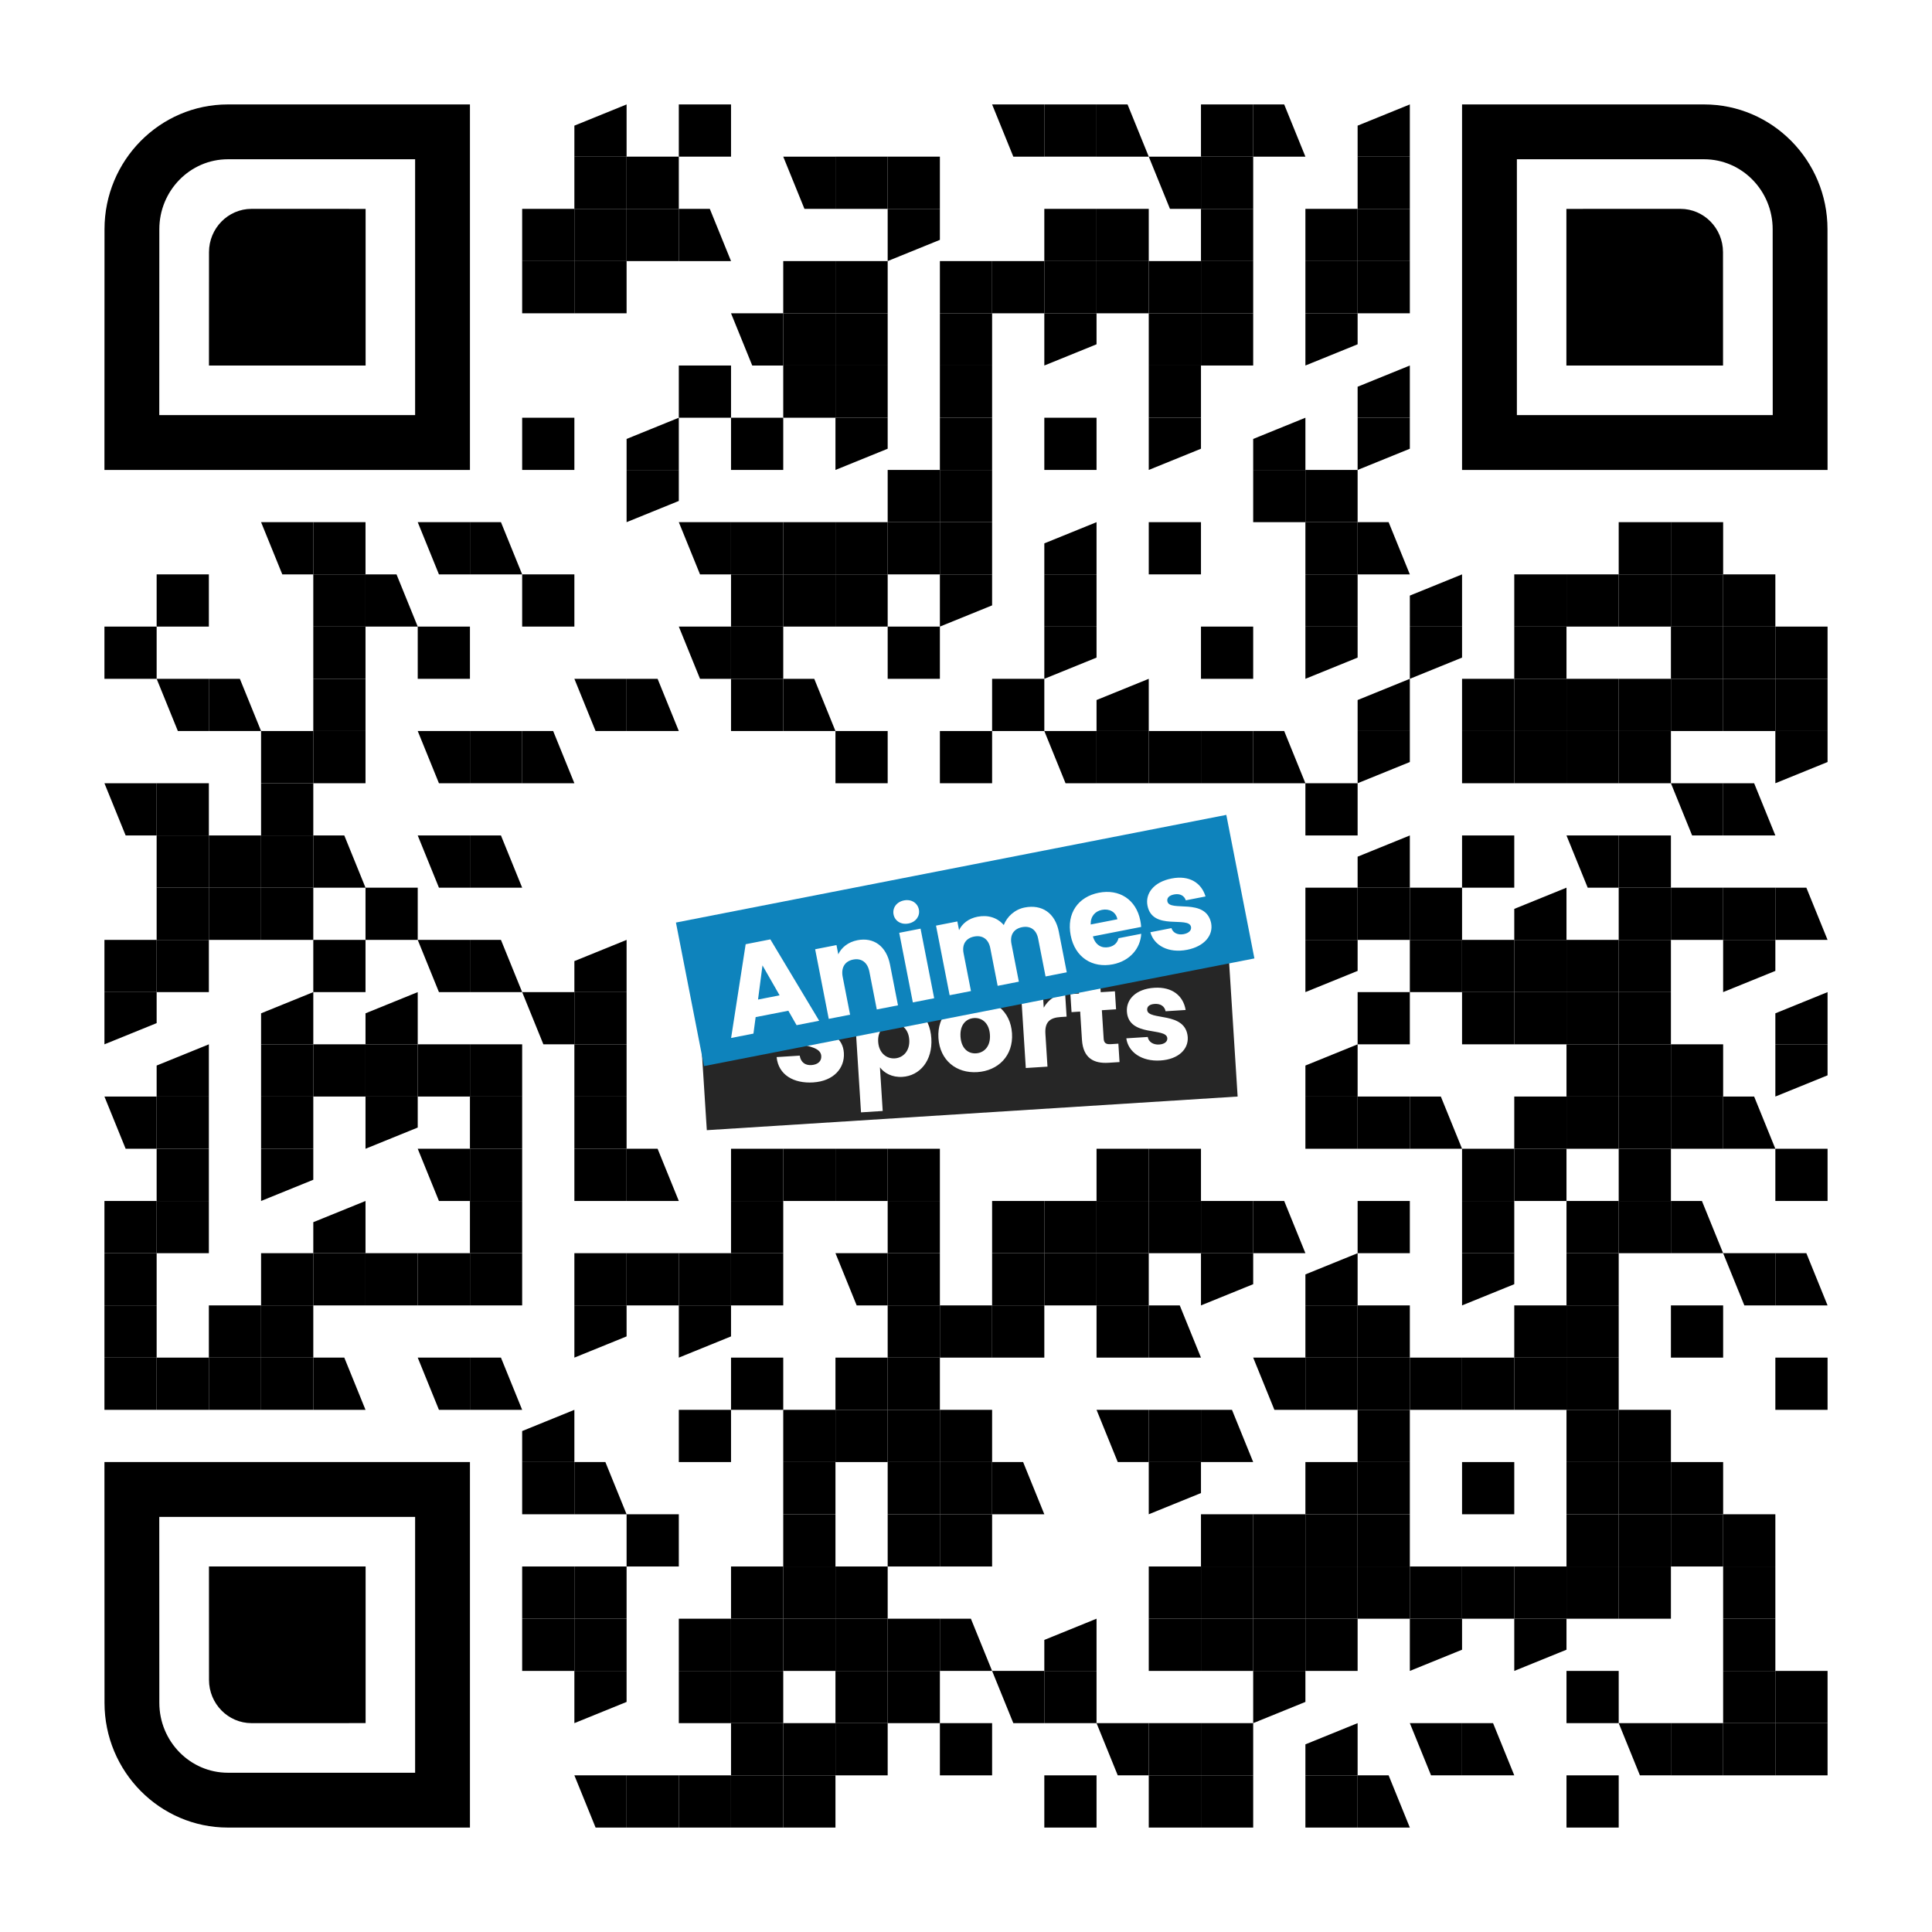<?xml version="1.0" encoding="utf-8"?>
<!DOCTYPE svg PUBLIC "-//W3C//DTD SVG 1.1//EN" "http://www.w3.org/Graphics/SVG/1.1/DTD/svg11.dtd">
<svg version="1.1" id="Layer_1" xmlns="http://www.w3.org/2000/svg" xmlns:xlink="http://www.w3.org/1999/xlink" x="0px" y="0px"
width="814px" height="814px" viewBox="0 0 814 814" enable-background="new 0 0 814 814" xml:space="preserve">
<rect x="0" y="0" width="814" height="814" fill="rgb(255,255,255)" /><g transform="translate(44,44)"><g transform="translate(198,0) scale(0.22,0.22)"><g transform="" style="fill: rgb(0, 0, 0);">
<g>
	<path d="M100,0v100H0V40.625L100,0z"/>
</g>
</g></g><g transform="translate(242,0) scale(0.22,0.22)"><g transform="" style="fill: rgb(0, 0, 0);">
<rect width="100" height="100"/>
</g></g><g transform="translate(374,0) scale(0.22,0.22)"><g transform="" style="fill: rgb(0, 0, 0);">
<g>
	<path d="M0,0h100v100H40.625L0,0z"/>
</g>
</g></g><g transform="translate(396,0) scale(0.22,0.22)"><g transform="" style="fill: rgb(0, 0, 0);">
<rect width="100" height="100"/>
</g></g><g transform="translate(418,0) scale(0.22,0.22)"><g transform="" style="fill: rgb(0, 0, 0);">
<g>
	<path d="M100,100H0V0h59.375L100,100z"/>
</g>
</g></g><g transform="translate(462,0) scale(0.22,0.22)"><g transform="" style="fill: rgb(0, 0, 0);">
<rect width="100" height="100"/>
</g></g><g transform="translate(484,0) scale(0.22,0.22)"><g transform="" style="fill: rgb(0, 0, 0);">
<g>
	<path d="M100,100H0V0h59.375L100,100z"/>
</g>
</g></g><g transform="translate(528,0) scale(0.22,0.22)"><g transform="" style="fill: rgb(0, 0, 0);">
<g>
	<path d="M100,0v100H0V40.625L100,0z"/>
</g>
</g></g><g transform="translate(198,22) scale(0.22,0.22)"><g transform="" style="fill: rgb(0, 0, 0);">
<rect width="100" height="100"/>
</g></g><g transform="translate(220,22) scale(0.22,0.22)"><g transform="" style="fill: rgb(0, 0, 0);">
<rect width="100" height="100"/>
</g></g><g transform="translate(286,22) scale(0.22,0.22)"><g transform="" style="fill: rgb(0, 0, 0);">
<g>
	<path d="M0,0h100v100H40.625L0,0z"/>
</g>
</g></g><g transform="translate(308,22) scale(0.22,0.22)"><g transform="" style="fill: rgb(0, 0, 0);">
<rect width="100" height="100"/>
</g></g><g transform="translate(330,22) scale(0.22,0.22)"><g transform="" style="fill: rgb(0, 0, 0);">
<rect width="100" height="100"/>
</g></g><g transform="translate(440,22) scale(0.22,0.22)"><g transform="" style="fill: rgb(0, 0, 0);">
<g>
	<path d="M0,0h100v100H40.625L0,0z"/>
</g>
</g></g><g transform="translate(462,22) scale(0.22,0.22)"><g transform="" style="fill: rgb(0, 0, 0);">
<rect width="100" height="100"/>
</g></g><g transform="translate(528,22) scale(0.22,0.22)"><g transform="" style="fill: rgb(0, 0, 0);">
<rect width="100" height="100"/>
</g></g><g transform="translate(176,44) scale(0.22,0.22)"><g transform="" style="fill: rgb(0, 0, 0);">
<rect width="100" height="100"/>
</g></g><g transform="translate(198,44) scale(0.22,0.22)"><g transform="" style="fill: rgb(0, 0, 0);">
<rect width="100" height="100"/>
</g></g><g transform="translate(220,44) scale(0.22,0.22)"><g transform="" style="fill: rgb(0, 0, 0);">
<rect width="100" height="100"/>
</g></g><g transform="translate(242,44) scale(0.22,0.22)"><g transform="" style="fill: rgb(0, 0, 0);">
<g>
	<path d="M100,100H0V0h59.375L100,100z"/>
</g>
</g></g><g transform="translate(330,44) scale(0.22,0.22)"><g transform="" style="fill: rgb(0, 0, 0);">
<g>
	<path d="M0,100V0h100v59.375L0,100z"/>
</g>
</g></g><g transform="translate(396,44) scale(0.22,0.22)"><g transform="" style="fill: rgb(0, 0, 0);">
<rect width="100" height="100"/>
</g></g><g transform="translate(418,44) scale(0.22,0.22)"><g transform="" style="fill: rgb(0, 0, 0);">
<rect width="100" height="100"/>
</g></g><g transform="translate(462,44) scale(0.22,0.22)"><g transform="" style="fill: rgb(0, 0, 0);">
<rect width="100" height="100"/>
</g></g><g transform="translate(506,44) scale(0.22,0.22)"><g transform="" style="fill: rgb(0, 0, 0);">
<rect width="100" height="100"/>
</g></g><g transform="translate(528,44) scale(0.22,0.22)"><g transform="" style="fill: rgb(0, 0, 0);">
<rect width="100" height="100"/>
</g></g><g transform="translate(176,66) scale(0.22,0.22)"><g transform="" style="fill: rgb(0, 0, 0);">
<rect width="100" height="100"/>
</g></g><g transform="translate(198,66) scale(0.22,0.22)"><g transform="" style="fill: rgb(0, 0, 0);">
<rect width="100" height="100"/>
</g></g><g transform="translate(286,66) scale(0.22,0.22)"><g transform="" style="fill: rgb(0, 0, 0);">
<rect width="100" height="100"/>
</g></g><g transform="translate(308,66) scale(0.22,0.22)"><g transform="" style="fill: rgb(0, 0, 0);">
<rect width="100" height="100"/>
</g></g><g transform="translate(352,66) scale(0.22,0.22)"><g transform="" style="fill: rgb(0, 0, 0);">
<rect width="100" height="100"/>
</g></g><g transform="translate(374,66) scale(0.22,0.22)"><g transform="" style="fill: rgb(0, 0, 0);">
<rect width="100" height="100"/>
</g></g><g transform="translate(396,66) scale(0.22,0.22)"><g transform="" style="fill: rgb(0, 0, 0);">
<rect width="100" height="100"/>
</g></g><g transform="translate(418,66) scale(0.22,0.22)"><g transform="" style="fill: rgb(0, 0, 0);">
<rect width="100" height="100"/>
</g></g><g transform="translate(440,66) scale(0.22,0.22)"><g transform="" style="fill: rgb(0, 0, 0);">
<rect width="100" height="100"/>
</g></g><g transform="translate(462,66) scale(0.22,0.22)"><g transform="" style="fill: rgb(0, 0, 0);">
<rect width="100" height="100"/>
</g></g><g transform="translate(506,66) scale(0.22,0.22)"><g transform="" style="fill: rgb(0, 0, 0);">
<rect width="100" height="100"/>
</g></g><g transform="translate(528,66) scale(0.22,0.22)"><g transform="" style="fill: rgb(0, 0, 0);">
<rect width="100" height="100"/>
</g></g><g transform="translate(264,88) scale(0.22,0.22)"><g transform="" style="fill: rgb(0, 0, 0);">
<g>
	<path d="M0,0h100v100H40.625L0,0z"/>
</g>
</g></g><g transform="translate(286,88) scale(0.22,0.22)"><g transform="" style="fill: rgb(0, 0, 0);">
<rect width="100" height="100"/>
</g></g><g transform="translate(308,88) scale(0.22,0.22)"><g transform="" style="fill: rgb(0, 0, 0);">
<rect width="100" height="100"/>
</g></g><g transform="translate(352,88) scale(0.22,0.22)"><g transform="" style="fill: rgb(0, 0, 0);">
<rect width="100" height="100"/>
</g></g><g transform="translate(396,88) scale(0.22,0.22)"><g transform="" style="fill: rgb(0, 0, 0);">
<g>
	<path d="M0,100V0h100v59.375L0,100z"/>
</g>
</g></g><g transform="translate(440,88) scale(0.22,0.22)"><g transform="" style="fill: rgb(0, 0, 0);">
<rect width="100" height="100"/>
</g></g><g transform="translate(462,88) scale(0.22,0.22)"><g transform="" style="fill: rgb(0, 0, 0);">
<rect width="100" height="100"/>
</g></g><g transform="translate(506,88) scale(0.22,0.22)"><g transform="" style="fill: rgb(0, 0, 0);">
<g>
	<path d="M0,100V0h100v59.375L0,100z"/>
</g>
</g></g><g transform="translate(242,110) scale(0.22,0.22)"><g transform="" style="fill: rgb(0, 0, 0);">
<rect width="100" height="100"/>
</g></g><g transform="translate(286,110) scale(0.22,0.22)"><g transform="" style="fill: rgb(0, 0, 0);">
<rect width="100" height="100"/>
</g></g><g transform="translate(308,110) scale(0.22,0.22)"><g transform="" style="fill: rgb(0, 0, 0);">
<rect width="100" height="100"/>
</g></g><g transform="translate(352,110) scale(0.22,0.22)"><g transform="" style="fill: rgb(0, 0, 0);">
<rect width="100" height="100"/>
</g></g><g transform="translate(440,110) scale(0.22,0.22)"><g transform="" style="fill: rgb(0, 0, 0);">
<rect width="100" height="100"/>
</g></g><g transform="translate(528,110) scale(0.22,0.22)"><g transform="" style="fill: rgb(0, 0, 0);">
<g>
	<path d="M100,0v100H0V40.625L100,0z"/>
</g>
</g></g><g transform="translate(176,132) scale(0.22,0.22)"><g transform="" style="fill: rgb(0, 0, 0);">
<rect width="100" height="100"/>
</g></g><g transform="translate(220,132) scale(0.22,0.22)"><g transform="" style="fill: rgb(0, 0, 0);">
<g>
	<path d="M100,0v100H0V40.625L100,0z"/>
</g>
</g></g><g transform="translate(264,132) scale(0.22,0.22)"><g transform="" style="fill: rgb(0, 0, 0);">
<rect width="100" height="100"/>
</g></g><g transform="translate(308,132) scale(0.22,0.22)"><g transform="" style="fill: rgb(0, 0, 0);">
<g>
	<path d="M0,100V0h100v59.375L0,100z"/>
</g>
</g></g><g transform="translate(352,132) scale(0.22,0.22)"><g transform="" style="fill: rgb(0, 0, 0);">
<rect width="100" height="100"/>
</g></g><g transform="translate(396,132) scale(0.22,0.22)"><g transform="" style="fill: rgb(0, 0, 0);">
<rect width="100" height="100"/>
</g></g><g transform="translate(440,132) scale(0.22,0.22)"><g transform="" style="fill: rgb(0, 0, 0);">
<g>
	<path d="M0,100V0h100v59.375L0,100z"/>
</g>
</g></g><g transform="translate(484,132) scale(0.22,0.22)"><g transform="" style="fill: rgb(0, 0, 0);">
<g>
	<path d="M100,0v100H0V40.625L100,0z"/>
</g>
</g></g><g transform="translate(528,132) scale(0.22,0.22)"><g transform="" style="fill: rgb(0, 0, 0);">
<g>
	<path d="M0,100V0h100v59.375L0,100z"/>
</g>
</g></g><g transform="translate(220,154) scale(0.22,0.22)"><g transform="" style="fill: rgb(0, 0, 0);">
<g>
	<path d="M0,100V0h100v59.375L0,100z"/>
</g>
</g></g><g transform="translate(330,154) scale(0.22,0.22)"><g transform="" style="fill: rgb(0, 0, 0);">
<rect width="100" height="100"/>
</g></g><g transform="translate(352,154) scale(0.22,0.22)"><g transform="" style="fill: rgb(0, 0, 0);">
<rect width="100" height="100"/>
</g></g><g transform="translate(484,154) scale(0.22,0.22)"><g transform="" style="fill: rgb(0, 0, 0);">
<rect width="100" height="100"/>
</g></g><g transform="translate(506,154) scale(0.22,0.22)"><g transform="" style="fill: rgb(0, 0, 0);">
<rect width="100" height="100"/>
</g></g><g transform="translate(66,176) scale(0.22,0.22)"><g transform="" style="fill: rgb(0, 0, 0);">
<g>
	<path d="M0,0h100v100H40.625L0,0z"/>
</g>
</g></g><g transform="translate(88,176) scale(0.22,0.22)"><g transform="" style="fill: rgb(0, 0, 0);">
<rect width="100" height="100"/>
</g></g><g transform="translate(132,176) scale(0.22,0.22)"><g transform="" style="fill: rgb(0, 0, 0);">
<g>
	<path d="M0,0h100v100H40.625L0,0z"/>
</g>
</g></g><g transform="translate(154,176) scale(0.22,0.22)"><g transform="" style="fill: rgb(0, 0, 0);">
<g>
	<path d="M100,100H0V0h59.375L100,100z"/>
</g>
</g></g><g transform="translate(242,176) scale(0.22,0.22)"><g transform="" style="fill: rgb(0, 0, 0);">
<g>
	<path d="M0,0h100v100H40.625L0,0z"/>
</g>
</g></g><g transform="translate(264,176) scale(0.22,0.22)"><g transform="" style="fill: rgb(0, 0, 0);">
<rect width="100" height="100"/>
</g></g><g transform="translate(286,176) scale(0.22,0.22)"><g transform="" style="fill: rgb(0, 0, 0);">
<rect width="100" height="100"/>
</g></g><g transform="translate(308,176) scale(0.22,0.22)"><g transform="" style="fill: rgb(0, 0, 0);">
<rect width="100" height="100"/>
</g></g><g transform="translate(330,176) scale(0.22,0.22)"><g transform="" style="fill: rgb(0, 0, 0);">
<rect width="100" height="100"/>
</g></g><g transform="translate(352,176) scale(0.22,0.22)"><g transform="" style="fill: rgb(0, 0, 0);">
<rect width="100" height="100"/>
</g></g><g transform="translate(396,176) scale(0.22,0.22)"><g transform="" style="fill: rgb(0, 0, 0);">
<g>
	<path d="M100,0v100H0V40.625L100,0z"/>
</g>
</g></g><g transform="translate(440,176) scale(0.22,0.22)"><g transform="" style="fill: rgb(0, 0, 0);">
<rect width="100" height="100"/>
</g></g><g transform="translate(506,176) scale(0.22,0.22)"><g transform="" style="fill: rgb(0, 0, 0);">
<rect width="100" height="100"/>
</g></g><g transform="translate(528,176) scale(0.22,0.22)"><g transform="" style="fill: rgb(0, 0, 0);">
<g>
	<path d="M100,100H0V0h59.375L100,100z"/>
</g>
</g></g><g transform="translate(638,176) scale(0.22,0.22)"><g transform="" style="fill: rgb(0, 0, 0);">
<rect width="100" height="100"/>
</g></g><g transform="translate(660,176) scale(0.22,0.22)"><g transform="" style="fill: rgb(0, 0, 0);">
<rect width="100" height="100"/>
</g></g><g transform="translate(22,198) scale(0.22,0.22)"><g transform="" style="fill: rgb(0, 0, 0);">
<rect width="100" height="100"/>
</g></g><g transform="translate(88,198) scale(0.22,0.22)"><g transform="" style="fill: rgb(0, 0, 0);">
<rect width="100" height="100"/>
</g></g><g transform="translate(110,198) scale(0.22,0.22)"><g transform="" style="fill: rgb(0, 0, 0);">
<g>
	<path d="M100,100H0V0h59.375L100,100z"/>
</g>
</g></g><g transform="translate(176,198) scale(0.22,0.22)"><g transform="" style="fill: rgb(0, 0, 0);">
<rect width="100" height="100"/>
</g></g><g transform="translate(264,198) scale(0.22,0.22)"><g transform="" style="fill: rgb(0, 0, 0);">
<rect width="100" height="100"/>
</g></g><g transform="translate(286,198) scale(0.22,0.22)"><g transform="" style="fill: rgb(0, 0, 0);">
<rect width="100" height="100"/>
</g></g><g transform="translate(308,198) scale(0.22,0.22)"><g transform="" style="fill: rgb(0, 0, 0);">
<rect width="100" height="100"/>
</g></g><g transform="translate(352,198) scale(0.22,0.22)"><g transform="" style="fill: rgb(0, 0, 0);">
<g>
	<path d="M0,100V0h100v59.375L0,100z"/>
</g>
</g></g><g transform="translate(396,198) scale(0.22,0.22)"><g transform="" style="fill: rgb(0, 0, 0);">
<rect width="100" height="100"/>
</g></g><g transform="translate(506,198) scale(0.22,0.22)"><g transform="" style="fill: rgb(0, 0, 0);">
<rect width="100" height="100"/>
</g></g><g transform="translate(550,198) scale(0.22,0.22)"><g transform="" style="fill: rgb(0, 0, 0);">
<g>
	<path d="M100,0v100H0V40.625L100,0z"/>
</g>
</g></g><g transform="translate(594,198) scale(0.22,0.22)"><g transform="" style="fill: rgb(0, 0, 0);">
<rect width="100" height="100"/>
</g></g><g transform="translate(616,198) scale(0.22,0.22)"><g transform="" style="fill: rgb(0, 0, 0);">
<rect width="100" height="100"/>
</g></g><g transform="translate(638,198) scale(0.22,0.22)"><g transform="" style="fill: rgb(0, 0, 0);">
<rect width="100" height="100"/>
</g></g><g transform="translate(660,198) scale(0.22,0.22)"><g transform="" style="fill: rgb(0, 0, 0);">
<rect width="100" height="100"/>
</g></g><g transform="translate(682,198) scale(0.22,0.22)"><g transform="" style="fill: rgb(0, 0, 0);">
<rect width="100" height="100"/>
</g></g><g transform="translate(0,220) scale(0.22,0.22)"><g transform="" style="fill: rgb(0, 0, 0);">
<rect width="100" height="100"/>
</g></g><g transform="translate(88,220) scale(0.22,0.22)"><g transform="" style="fill: rgb(0, 0, 0);">
<rect width="100" height="100"/>
</g></g><g transform="translate(132,220) scale(0.22,0.22)"><g transform="" style="fill: rgb(0, 0, 0);">
<rect width="100" height="100"/>
</g></g><g transform="translate(242,220) scale(0.22,0.22)"><g transform="" style="fill: rgb(0, 0, 0);">
<g>
	<path d="M0,0h100v100H40.625L0,0z"/>
</g>
</g></g><g transform="translate(264,220) scale(0.22,0.22)"><g transform="" style="fill: rgb(0, 0, 0);">
<rect width="100" height="100"/>
</g></g><g transform="translate(330,220) scale(0.22,0.22)"><g transform="" style="fill: rgb(0, 0, 0);">
<rect width="100" height="100"/>
</g></g><g transform="translate(396,220) scale(0.22,0.22)"><g transform="" style="fill: rgb(0, 0, 0);">
<g>
	<path d="M0,100V0h100v59.375L0,100z"/>
</g>
</g></g><g transform="translate(462,220) scale(0.22,0.22)"><g transform="" style="fill: rgb(0, 0, 0);">
<rect width="100" height="100"/>
</g></g><g transform="translate(506,220) scale(0.22,0.22)"><g transform="" style="fill: rgb(0, 0, 0);">
<g>
	<path d="M0,100V0h100v59.375L0,100z"/>
</g>
</g></g><g transform="translate(550,220) scale(0.22,0.22)"><g transform="" style="fill: rgb(0, 0, 0);">
<g>
	<path d="M0,100V0h100v59.375L0,100z"/>
</g>
</g></g><g transform="translate(594,220) scale(0.22,0.22)"><g transform="" style="fill: rgb(0, 0, 0);">
<rect width="100" height="100"/>
</g></g><g transform="translate(660,220) scale(0.22,0.22)"><g transform="" style="fill: rgb(0, 0, 0);">
<rect width="100" height="100"/>
</g></g><g transform="translate(682,220) scale(0.22,0.22)"><g transform="" style="fill: rgb(0, 0, 0);">
<rect width="100" height="100"/>
</g></g><g transform="translate(704,220) scale(0.22,0.22)"><g transform="" style="fill: rgb(0, 0, 0);">
<rect width="100" height="100"/>
</g></g><g transform="translate(22,242) scale(0.22,0.22)"><g transform="" style="fill: rgb(0, 0, 0);">
<g>
	<path d="M0,0h100v100H40.625L0,0z"/>
</g>
</g></g><g transform="translate(44,242) scale(0.22,0.22)"><g transform="" style="fill: rgb(0, 0, 0);">
<g>
	<path d="M100,100H0V0h59.375L100,100z"/>
</g>
</g></g><g transform="translate(88,242) scale(0.22,0.22)"><g transform="" style="fill: rgb(0, 0, 0);">
<rect width="100" height="100"/>
</g></g><g transform="translate(198,242) scale(0.22,0.22)"><g transform="" style="fill: rgb(0, 0, 0);">
<g>
	<path d="M0,0h100v100H40.625L0,0z"/>
</g>
</g></g><g transform="translate(220,242) scale(0.22,0.22)"><g transform="" style="fill: rgb(0, 0, 0);">
<g>
	<path d="M100,100H0V0h59.375L100,100z"/>
</g>
</g></g><g transform="translate(264,242) scale(0.22,0.22)"><g transform="" style="fill: rgb(0, 0, 0);">
<rect width="100" height="100"/>
</g></g><g transform="translate(286,242) scale(0.22,0.22)"><g transform="" style="fill: rgb(0, 0, 0);">
<g>
	<path d="M100,100H0V0h59.375L100,100z"/>
</g>
</g></g><g transform="translate(374,242) scale(0.22,0.22)"><g transform="" style="fill: rgb(0, 0, 0);">
<rect width="100" height="100"/>
</g></g><g transform="translate(418,242) scale(0.22,0.22)"><g transform="" style="fill: rgb(0, 0, 0);">
<g>
	<path d="M100,0v100H0V40.625L100,0z"/>
</g>
</g></g><g transform="translate(528,242) scale(0.22,0.22)"><g transform="" style="fill: rgb(0, 0, 0);">
<g>
	<path d="M100,0v100H0V40.625L100,0z"/>
</g>
</g></g><g transform="translate(572,242) scale(0.22,0.22)"><g transform="" style="fill: rgb(0, 0, 0);">
<rect width="100" height="100"/>
</g></g><g transform="translate(594,242) scale(0.22,0.22)"><g transform="" style="fill: rgb(0, 0, 0);">
<rect width="100" height="100"/>
</g></g><g transform="translate(616,242) scale(0.22,0.22)"><g transform="" style="fill: rgb(0, 0, 0);">
<rect width="100" height="100"/>
</g></g><g transform="translate(638,242) scale(0.22,0.22)"><g transform="" style="fill: rgb(0, 0, 0);">
<rect width="100" height="100"/>
</g></g><g transform="translate(660,242) scale(0.22,0.22)"><g transform="" style="fill: rgb(0, 0, 0);">
<rect width="100" height="100"/>
</g></g><g transform="translate(682,242) scale(0.22,0.22)"><g transform="" style="fill: rgb(0, 0, 0);">
<rect width="100" height="100"/>
</g></g><g transform="translate(704,242) scale(0.22,0.22)"><g transform="" style="fill: rgb(0, 0, 0);">
<rect width="100" height="100"/>
</g></g><g transform="translate(66,264) scale(0.22,0.22)"><g transform="" style="fill: rgb(0, 0, 0);">
<rect width="100" height="100"/>
</g></g><g transform="translate(88,264) scale(0.22,0.22)"><g transform="" style="fill: rgb(0, 0, 0);">
<rect width="100" height="100"/>
</g></g><g transform="translate(132,264) scale(0.22,0.22)"><g transform="" style="fill: rgb(0, 0, 0);">
<g>
	<path d="M0,0h100v100H40.625L0,0z"/>
</g>
</g></g><g transform="translate(154,264) scale(0.22,0.22)"><g transform="" style="fill: rgb(0, 0, 0);">
<rect width="100" height="100"/>
</g></g><g transform="translate(176,264) scale(0.22,0.22)"><g transform="" style="fill: rgb(0, 0, 0);">
<g>
	<path d="M100,100H0V0h59.375L100,100z"/>
</g>
</g></g><g transform="translate(308,264) scale(0.22,0.22)"><g transform="" style="fill: rgb(0, 0, 0);">
<rect width="100" height="100"/>
</g></g><g transform="translate(352,264) scale(0.22,0.22)"><g transform="" style="fill: rgb(0, 0, 0);">
<rect width="100" height="100"/>
</g></g><g transform="translate(396,264) scale(0.22,0.22)"><g transform="" style="fill: rgb(0, 0, 0);">
<g>
	<path d="M0,0h100v100H40.625L0,0z"/>
</g>
</g></g><g transform="translate(418,264) scale(0.22,0.22)"><g transform="" style="fill: rgb(0, 0, 0);">
<rect width="100" height="100"/>
</g></g><g transform="translate(440,264) scale(0.22,0.22)"><g transform="" style="fill: rgb(0, 0, 0);">
<rect width="100" height="100"/>
</g></g><g transform="translate(462,264) scale(0.22,0.22)"><g transform="" style="fill: rgb(0, 0, 0);">
<rect width="100" height="100"/>
</g></g><g transform="translate(484,264) scale(0.22,0.22)"><g transform="" style="fill: rgb(0, 0, 0);">
<g>
	<path d="M100,100H0V0h59.375L100,100z"/>
</g>
</g></g><g transform="translate(528,264) scale(0.22,0.22)"><g transform="" style="fill: rgb(0, 0, 0);">
<g>
	<path d="M0,100V0h100v59.375L0,100z"/>
</g>
</g></g><g transform="translate(572,264) scale(0.22,0.22)"><g transform="" style="fill: rgb(0, 0, 0);">
<rect width="100" height="100"/>
</g></g><g transform="translate(594,264) scale(0.22,0.22)"><g transform="" style="fill: rgb(0, 0, 0);">
<rect width="100" height="100"/>
</g></g><g transform="translate(616,264) scale(0.22,0.22)"><g transform="" style="fill: rgb(0, 0, 0);">
<rect width="100" height="100"/>
</g></g><g transform="translate(638,264) scale(0.22,0.22)"><g transform="" style="fill: rgb(0, 0, 0);">
<rect width="100" height="100"/>
</g></g><g transform="translate(704,264) scale(0.22,0.22)"><g transform="" style="fill: rgb(0, 0, 0);">
<g>
	<path d="M0,100V0h100v59.375L0,100z"/>
</g>
</g></g><g transform="translate(0,286) scale(0.22,0.22)"><g transform="" style="fill: rgb(0, 0, 0);">
<g>
	<path d="M0,0h100v100H40.625L0,0z"/>
</g>
</g></g><g transform="translate(22,286) scale(0.22,0.22)"><g transform="" style="fill: rgb(0, 0, 0);">
<rect width="100" height="100"/>
</g></g><g transform="translate(66,286) scale(0.22,0.22)"><g transform="" style="fill: rgb(0, 0, 0);">
<rect width="100" height="100"/>
</g></g><g transform="translate(506,286) scale(0.22,0.22)"><g transform="" style="fill: rgb(0, 0, 0);">
<rect width="100" height="100"/>
</g></g><g transform="translate(660,286) scale(0.22,0.22)"><g transform="" style="fill: rgb(0, 0, 0);">
<g>
	<path d="M0,0h100v100H40.625L0,0z"/>
</g>
</g></g><g transform="translate(682,286) scale(0.22,0.22)"><g transform="" style="fill: rgb(0, 0, 0);">
<g>
	<path d="M100,100H0V0h59.375L100,100z"/>
</g>
</g></g><g transform="translate(22,308) scale(0.22,0.22)"><g transform="" style="fill: rgb(0, 0, 0);">
<rect width="100" height="100"/>
</g></g><g transform="translate(44,308) scale(0.22,0.22)"><g transform="" style="fill: rgb(0, 0, 0);">
<rect width="100" height="100"/>
</g></g><g transform="translate(66,308) scale(0.22,0.22)"><g transform="" style="fill: rgb(0, 0, 0);">
<rect width="100" height="100"/>
</g></g><g transform="translate(88,308) scale(0.22,0.22)"><g transform="" style="fill: rgb(0, 0, 0);">
<g>
	<path d="M100,100H0V0h59.375L100,100z"/>
</g>
</g></g><g transform="translate(132,308) scale(0.22,0.22)"><g transform="" style="fill: rgb(0, 0, 0);">
<g>
	<path d="M0,0h100v100H40.625L0,0z"/>
</g>
</g></g><g transform="translate(154,308) scale(0.22,0.22)"><g transform="" style="fill: rgb(0, 0, 0);">
<g>
	<path d="M100,100H0V0h59.375L100,100z"/>
</g>
</g></g><g transform="translate(528,308) scale(0.22,0.22)"><g transform="" style="fill: rgb(0, 0, 0);">
<g>
	<path d="M100,0v100H0V40.625L100,0z"/>
</g>
</g></g><g transform="translate(572,308) scale(0.22,0.22)"><g transform="" style="fill: rgb(0, 0, 0);">
<rect width="100" height="100"/>
</g></g><g transform="translate(616,308) scale(0.22,0.22)"><g transform="" style="fill: rgb(0, 0, 0);">
<g>
	<path d="M0,0h100v100H40.625L0,0z"/>
</g>
</g></g><g transform="translate(638,308) scale(0.22,0.22)"><g transform="" style="fill: rgb(0, 0, 0);">
<rect width="100" height="100"/>
</g></g><g transform="translate(22,330) scale(0.22,0.22)"><g transform="" style="fill: rgb(0, 0, 0);">
<rect width="100" height="100"/>
</g></g><g transform="translate(44,330) scale(0.22,0.22)"><g transform="" style="fill: rgb(0, 0, 0);">
<rect width="100" height="100"/>
</g></g><g transform="translate(66,330) scale(0.22,0.22)"><g transform="" style="fill: rgb(0, 0, 0);">
<rect width="100" height="100"/>
</g></g><g transform="translate(110,330) scale(0.22,0.22)"><g transform="" style="fill: rgb(0, 0, 0);">
<rect width="100" height="100"/>
</g></g><g transform="translate(506,330) scale(0.22,0.22)"><g transform="" style="fill: rgb(0, 0, 0);">
<rect width="100" height="100"/>
</g></g><g transform="translate(528,330) scale(0.22,0.22)"><g transform="" style="fill: rgb(0, 0, 0);">
<rect width="100" height="100"/>
</g></g><g transform="translate(550,330) scale(0.22,0.22)"><g transform="" style="fill: rgb(0, 0, 0);">
<rect width="100" height="100"/>
</g></g><g transform="translate(594,330) scale(0.22,0.22)"><g transform="" style="fill: rgb(0, 0, 0);">
<g>
	<path d="M100,0v100H0V40.625L100,0z"/>
</g>
</g></g><g transform="translate(638,330) scale(0.22,0.22)"><g transform="" style="fill: rgb(0, 0, 0);">
<rect width="100" height="100"/>
</g></g><g transform="translate(660,330) scale(0.22,0.22)"><g transform="" style="fill: rgb(0, 0, 0);">
<rect width="100" height="100"/>
</g></g><g transform="translate(682,330) scale(0.22,0.22)"><g transform="" style="fill: rgb(0, 0, 0);">
<rect width="100" height="100"/>
</g></g><g transform="translate(704,330) scale(0.22,0.22)"><g transform="" style="fill: rgb(0, 0, 0);">
<g>
	<path d="M100,100H0V0h59.375L100,100z"/>
</g>
</g></g><g transform="translate(0,352) scale(0.22,0.22)"><g transform="" style="fill: rgb(0, 0, 0);">
<rect width="100" height="100"/>
</g></g><g transform="translate(22,352) scale(0.22,0.22)"><g transform="" style="fill: rgb(0, 0, 0);">
<rect width="100" height="100"/>
</g></g><g transform="translate(88,352) scale(0.22,0.22)"><g transform="" style="fill: rgb(0, 0, 0);">
<rect width="100" height="100"/>
</g></g><g transform="translate(132,352) scale(0.22,0.22)"><g transform="" style="fill: rgb(0, 0, 0);">
<g>
	<path d="M0,0h100v100H40.625L0,0z"/>
</g>
</g></g><g transform="translate(154,352) scale(0.22,0.22)"><g transform="" style="fill: rgb(0, 0, 0);">
<g>
	<path d="M100,100H0V0h59.375L100,100z"/>
</g>
</g></g><g transform="translate(198,352) scale(0.22,0.22)"><g transform="" style="fill: rgb(0, 0, 0);">
<g>
	<path d="M100,0v100H0V40.625L100,0z"/>
</g>
</g></g><g transform="translate(506,352) scale(0.22,0.22)"><g transform="" style="fill: rgb(0, 0, 0);">
<g>
	<path d="M0,100V0h100v59.375L0,100z"/>
</g>
</g></g><g transform="translate(550,352) scale(0.22,0.22)"><g transform="" style="fill: rgb(0, 0, 0);">
<rect width="100" height="100"/>
</g></g><g transform="translate(572,352) scale(0.22,0.22)"><g transform="" style="fill: rgb(0, 0, 0);">
<rect width="100" height="100"/>
</g></g><g transform="translate(594,352) scale(0.22,0.22)"><g transform="" style="fill: rgb(0, 0, 0);">
<rect width="100" height="100"/>
</g></g><g transform="translate(616,352) scale(0.22,0.22)"><g transform="" style="fill: rgb(0, 0, 0);">
<rect width="100" height="100"/>
</g></g><g transform="translate(638,352) scale(0.22,0.22)"><g transform="" style="fill: rgb(0, 0, 0);">
<rect width="100" height="100"/>
</g></g><g transform="translate(682,352) scale(0.22,0.22)"><g transform="" style="fill: rgb(0, 0, 0);">
<g>
	<path d="M0,100V0h100v59.375L0,100z"/>
</g>
</g></g><g transform="translate(0,374) scale(0.22,0.22)"><g transform="" style="fill: rgb(0, 0, 0);">
<g>
	<path d="M0,100V0h100v59.375L0,100z"/>
</g>
</g></g><g transform="translate(66,374) scale(0.22,0.22)"><g transform="" style="fill: rgb(0, 0, 0);">
<g>
	<path d="M100,0v100H0V40.625L100,0z"/>
</g>
</g></g><g transform="translate(110,374) scale(0.22,0.22)"><g transform="" style="fill: rgb(0, 0, 0);">
<g>
	<path d="M100,0v100H0V40.625L100,0z"/>
</g>
</g></g><g transform="translate(176,374) scale(0.22,0.22)"><g transform="" style="fill: rgb(0, 0, 0);">
<g>
	<path d="M0,0h100v100H40.625L0,0z"/>
</g>
</g></g><g transform="translate(198,374) scale(0.22,0.22)"><g transform="" style="fill: rgb(0, 0, 0);">
<rect width="100" height="100"/>
</g></g><g transform="translate(528,374) scale(0.22,0.22)"><g transform="" style="fill: rgb(0, 0, 0);">
<rect width="100" height="100"/>
</g></g><g transform="translate(572,374) scale(0.22,0.22)"><g transform="" style="fill: rgb(0, 0, 0);">
<rect width="100" height="100"/>
</g></g><g transform="translate(594,374) scale(0.22,0.22)"><g transform="" style="fill: rgb(0, 0, 0);">
<rect width="100" height="100"/>
</g></g><g transform="translate(616,374) scale(0.22,0.22)"><g transform="" style="fill: rgb(0, 0, 0);">
<rect width="100" height="100"/>
</g></g><g transform="translate(638,374) scale(0.22,0.22)"><g transform="" style="fill: rgb(0, 0, 0);">
<rect width="100" height="100"/>
</g></g><g transform="translate(704,374) scale(0.22,0.22)"><g transform="" style="fill: rgb(0, 0, 0);">
<g>
	<path d="M100,0v100H0V40.625L100,0z"/>
</g>
</g></g><g transform="translate(22,396) scale(0.22,0.22)"><g transform="" style="fill: rgb(0, 0, 0);">
<g>
	<path d="M100,0v100H0V40.625L100,0z"/>
</g>
</g></g><g transform="translate(66,396) scale(0.22,0.22)"><g transform="" style="fill: rgb(0, 0, 0);">
<rect width="100" height="100"/>
</g></g><g transform="translate(88,396) scale(0.22,0.22)"><g transform="" style="fill: rgb(0, 0, 0);">
<rect width="100" height="100"/>
</g></g><g transform="translate(110,396) scale(0.22,0.22)"><g transform="" style="fill: rgb(0, 0, 0);">
<rect width="100" height="100"/>
</g></g><g transform="translate(132,396) scale(0.22,0.22)"><g transform="" style="fill: rgb(0, 0, 0);">
<rect width="100" height="100"/>
</g></g><g transform="translate(154,396) scale(0.22,0.22)"><g transform="" style="fill: rgb(0, 0, 0);">
<rect width="100" height="100"/>
</g></g><g transform="translate(198,396) scale(0.22,0.22)"><g transform="" style="fill: rgb(0, 0, 0);">
<rect width="100" height="100"/>
</g></g><g transform="translate(506,396) scale(0.22,0.22)"><g transform="" style="fill: rgb(0, 0, 0);">
<g>
	<path d="M100,0v100H0V40.625L100,0z"/>
</g>
</g></g><g transform="translate(616,396) scale(0.22,0.22)"><g transform="" style="fill: rgb(0, 0, 0);">
<rect width="100" height="100"/>
</g></g><g transform="translate(638,396) scale(0.22,0.22)"><g transform="" style="fill: rgb(0, 0, 0);">
<rect width="100" height="100"/>
</g></g><g transform="translate(660,396) scale(0.22,0.22)"><g transform="" style="fill: rgb(0, 0, 0);">
<rect width="100" height="100"/>
</g></g><g transform="translate(704,396) scale(0.22,0.22)"><g transform="" style="fill: rgb(0, 0, 0);">
<g>
	<path d="M0,100V0h100v59.375L0,100z"/>
</g>
</g></g><g transform="translate(0,418) scale(0.22,0.22)"><g transform="" style="fill: rgb(0, 0, 0);">
<g>
	<path d="M0,0h100v100H40.625L0,0z"/>
</g>
</g></g><g transform="translate(22,418) scale(0.22,0.22)"><g transform="" style="fill: rgb(0, 0, 0);">
<rect width="100" height="100"/>
</g></g><g transform="translate(66,418) scale(0.22,0.22)"><g transform="" style="fill: rgb(0, 0, 0);">
<rect width="100" height="100"/>
</g></g><g transform="translate(110,418) scale(0.22,0.22)"><g transform="" style="fill: rgb(0, 0, 0);">
<g>
	<path d="M0,100V0h100v59.375L0,100z"/>
</g>
</g></g><g transform="translate(154,418) scale(0.22,0.22)"><g transform="" style="fill: rgb(0, 0, 0);">
<rect width="100" height="100"/>
</g></g><g transform="translate(198,418) scale(0.22,0.22)"><g transform="" style="fill: rgb(0, 0, 0);">
<rect width="100" height="100"/>
</g></g><g transform="translate(506,418) scale(0.22,0.22)"><g transform="" style="fill: rgb(0, 0, 0);">
<rect width="100" height="100"/>
</g></g><g transform="translate(528,418) scale(0.22,0.22)"><g transform="" style="fill: rgb(0, 0, 0);">
<rect width="100" height="100"/>
</g></g><g transform="translate(550,418) scale(0.22,0.22)"><g transform="" style="fill: rgb(0, 0, 0);">
<g>
	<path d="M100,100H0V0h59.375L100,100z"/>
</g>
</g></g><g transform="translate(594,418) scale(0.22,0.22)"><g transform="" style="fill: rgb(0, 0, 0);">
<rect width="100" height="100"/>
</g></g><g transform="translate(616,418) scale(0.22,0.22)"><g transform="" style="fill: rgb(0, 0, 0);">
<rect width="100" height="100"/>
</g></g><g transform="translate(638,418) scale(0.22,0.22)"><g transform="" style="fill: rgb(0, 0, 0);">
<rect width="100" height="100"/>
</g></g><g transform="translate(660,418) scale(0.22,0.22)"><g transform="" style="fill: rgb(0, 0, 0);">
<rect width="100" height="100"/>
</g></g><g transform="translate(682,418) scale(0.22,0.22)"><g transform="" style="fill: rgb(0, 0, 0);">
<g>
	<path d="M100,100H0V0h59.375L100,100z"/>
</g>
</g></g><g transform="translate(22,440) scale(0.22,0.22)"><g transform="" style="fill: rgb(0, 0, 0);">
<rect width="100" height="100"/>
</g></g><g transform="translate(66,440) scale(0.22,0.22)"><g transform="" style="fill: rgb(0, 0, 0);">
<g>
	<path d="M0,100V0h100v59.375L0,100z"/>
</g>
</g></g><g transform="translate(132,440) scale(0.22,0.22)"><g transform="" style="fill: rgb(0, 0, 0);">
<g>
	<path d="M0,0h100v100H40.625L0,0z"/>
</g>
</g></g><g transform="translate(154,440) scale(0.22,0.22)"><g transform="" style="fill: rgb(0, 0, 0);">
<rect width="100" height="100"/>
</g></g><g transform="translate(198,440) scale(0.22,0.22)"><g transform="" style="fill: rgb(0, 0, 0);">
<rect width="100" height="100"/>
</g></g><g transform="translate(220,440) scale(0.22,0.22)"><g transform="" style="fill: rgb(0, 0, 0);">
<g>
	<path d="M100,100H0V0h59.375L100,100z"/>
</g>
</g></g><g transform="translate(264,440) scale(0.22,0.22)"><g transform="" style="fill: rgb(0, 0, 0);">
<rect width="100" height="100"/>
</g></g><g transform="translate(286,440) scale(0.22,0.22)"><g transform="" style="fill: rgb(0, 0, 0);">
<rect width="100" height="100"/>
</g></g><g transform="translate(308,440) scale(0.22,0.22)"><g transform="" style="fill: rgb(0, 0, 0);">
<rect width="100" height="100"/>
</g></g><g transform="translate(330,440) scale(0.22,0.22)"><g transform="" style="fill: rgb(0, 0, 0);">
<rect width="100" height="100"/>
</g></g><g transform="translate(418,440) scale(0.22,0.22)"><g transform="" style="fill: rgb(0, 0, 0);">
<rect width="100" height="100"/>
</g></g><g transform="translate(440,440) scale(0.22,0.22)"><g transform="" style="fill: rgb(0, 0, 0);">
<rect width="100" height="100"/>
</g></g><g transform="translate(572,440) scale(0.22,0.22)"><g transform="" style="fill: rgb(0, 0, 0);">
<rect width="100" height="100"/>
</g></g><g transform="translate(594,440) scale(0.22,0.22)"><g transform="" style="fill: rgb(0, 0, 0);">
<rect width="100" height="100"/>
</g></g><g transform="translate(638,440) scale(0.22,0.22)"><g transform="" style="fill: rgb(0, 0, 0);">
<rect width="100" height="100"/>
</g></g><g transform="translate(704,440) scale(0.22,0.22)"><g transform="" style="fill: rgb(0, 0, 0);">
<rect width="100" height="100"/>
</g></g><g transform="translate(0,462) scale(0.22,0.22)"><g transform="" style="fill: rgb(0, 0, 0);">
<rect width="100" height="100"/>
</g></g><g transform="translate(22,462) scale(0.22,0.22)"><g transform="" style="fill: rgb(0, 0, 0);">
<rect width="100" height="100"/>
</g></g><g transform="translate(88,462) scale(0.22,0.22)"><g transform="" style="fill: rgb(0, 0, 0);">
<g>
	<path d="M100,0v100H0V40.625L100,0z"/>
</g>
</g></g><g transform="translate(154,462) scale(0.22,0.22)"><g transform="" style="fill: rgb(0, 0, 0);">
<rect width="100" height="100"/>
</g></g><g transform="translate(264,462) scale(0.22,0.22)"><g transform="" style="fill: rgb(0, 0, 0);">
<rect width="100" height="100"/>
</g></g><g transform="translate(330,462) scale(0.22,0.22)"><g transform="" style="fill: rgb(0, 0, 0);">
<rect width="100" height="100"/>
</g></g><g transform="translate(374,462) scale(0.22,0.22)"><g transform="" style="fill: rgb(0, 0, 0);">
<rect width="100" height="100"/>
</g></g><g transform="translate(396,462) scale(0.22,0.22)"><g transform="" style="fill: rgb(0, 0, 0);">
<rect width="100" height="100"/>
</g></g><g transform="translate(418,462) scale(0.22,0.22)"><g transform="" style="fill: rgb(0, 0, 0);">
<rect width="100" height="100"/>
</g></g><g transform="translate(440,462) scale(0.22,0.22)"><g transform="" style="fill: rgb(0, 0, 0);">
<rect width="100" height="100"/>
</g></g><g transform="translate(462,462) scale(0.22,0.22)"><g transform="" style="fill: rgb(0, 0, 0);">
<rect width="100" height="100"/>
</g></g><g transform="translate(484,462) scale(0.22,0.22)"><g transform="" style="fill: rgb(0, 0, 0);">
<g>
	<path d="M100,100H0V0h59.375L100,100z"/>
</g>
</g></g><g transform="translate(528,462) scale(0.22,0.22)"><g transform="" style="fill: rgb(0, 0, 0);">
<rect width="100" height="100"/>
</g></g><g transform="translate(572,462) scale(0.22,0.22)"><g transform="" style="fill: rgb(0, 0, 0);">
<rect width="100" height="100"/>
</g></g><g transform="translate(616,462) scale(0.22,0.22)"><g transform="" style="fill: rgb(0, 0, 0);">
<rect width="100" height="100"/>
</g></g><g transform="translate(638,462) scale(0.22,0.22)"><g transform="" style="fill: rgb(0, 0, 0);">
<rect width="100" height="100"/>
</g></g><g transform="translate(660,462) scale(0.22,0.22)"><g transform="" style="fill: rgb(0, 0, 0);">
<g>
	<path d="M100,100H0V0h59.375L100,100z"/>
</g>
</g></g><g transform="translate(0,484) scale(0.22,0.22)"><g transform="" style="fill: rgb(0, 0, 0);">
<rect width="100" height="100"/>
</g></g><g transform="translate(66,484) scale(0.22,0.22)"><g transform="" style="fill: rgb(0, 0, 0);">
<rect width="100" height="100"/>
</g></g><g transform="translate(88,484) scale(0.22,0.22)"><g transform="" style="fill: rgb(0, 0, 0);">
<rect width="100" height="100"/>
</g></g><g transform="translate(110,484) scale(0.22,0.22)"><g transform="" style="fill: rgb(0, 0, 0);">
<rect width="100" height="100"/>
</g></g><g transform="translate(132,484) scale(0.22,0.22)"><g transform="" style="fill: rgb(0, 0, 0);">
<rect width="100" height="100"/>
</g></g><g transform="translate(154,484) scale(0.22,0.22)"><g transform="" style="fill: rgb(0, 0, 0);">
<rect width="100" height="100"/>
</g></g><g transform="translate(198,484) scale(0.22,0.22)"><g transform="" style="fill: rgb(0, 0, 0);">
<rect width="100" height="100"/>
</g></g><g transform="translate(220,484) scale(0.22,0.22)"><g transform="" style="fill: rgb(0, 0, 0);">
<rect width="100" height="100"/>
</g></g><g transform="translate(242,484) scale(0.22,0.22)"><g transform="" style="fill: rgb(0, 0, 0);">
<rect width="100" height="100"/>
</g></g><g transform="translate(264,484) scale(0.22,0.22)"><g transform="" style="fill: rgb(0, 0, 0);">
<rect width="100" height="100"/>
</g></g><g transform="translate(308,484) scale(0.22,0.22)"><g transform="" style="fill: rgb(0, 0, 0);">
<g>
	<path d="M0,0h100v100H40.625L0,0z"/>
</g>
</g></g><g transform="translate(330,484) scale(0.22,0.22)"><g transform="" style="fill: rgb(0, 0, 0);">
<rect width="100" height="100"/>
</g></g><g transform="translate(374,484) scale(0.22,0.22)"><g transform="" style="fill: rgb(0, 0, 0);">
<rect width="100" height="100"/>
</g></g><g transform="translate(396,484) scale(0.22,0.22)"><g transform="" style="fill: rgb(0, 0, 0);">
<rect width="100" height="100"/>
</g></g><g transform="translate(418,484) scale(0.22,0.22)"><g transform="" style="fill: rgb(0, 0, 0);">
<rect width="100" height="100"/>
</g></g><g transform="translate(462,484) scale(0.22,0.22)"><g transform="" style="fill: rgb(0, 0, 0);">
<g>
	<path d="M0,100V0h100v59.375L0,100z"/>
</g>
</g></g><g transform="translate(506,484) scale(0.22,0.22)"><g transform="" style="fill: rgb(0, 0, 0);">
<g>
	<path d="M100,0v100H0V40.625L100,0z"/>
</g>
</g></g><g transform="translate(572,484) scale(0.22,0.22)"><g transform="" style="fill: rgb(0, 0, 0);">
<g>
	<path d="M0,100V0h100v59.375L0,100z"/>
</g>
</g></g><g transform="translate(616,484) scale(0.22,0.22)"><g transform="" style="fill: rgb(0, 0, 0);">
<rect width="100" height="100"/>
</g></g><g transform="translate(682,484) scale(0.22,0.22)"><g transform="" style="fill: rgb(0, 0, 0);">
<g>
	<path d="M0,0h100v100H40.625L0,0z"/>
</g>
</g></g><g transform="translate(704,484) scale(0.22,0.22)"><g transform="" style="fill: rgb(0, 0, 0);">
<g>
	<path d="M100,100H0V0h59.375L100,100z"/>
</g>
</g></g><g transform="translate(0,506) scale(0.22,0.22)"><g transform="" style="fill: rgb(0, 0, 0);">
<rect width="100" height="100"/>
</g></g><g transform="translate(44,506) scale(0.22,0.22)"><g transform="" style="fill: rgb(0, 0, 0);">
<rect width="100" height="100"/>
</g></g><g transform="translate(66,506) scale(0.22,0.22)"><g transform="" style="fill: rgb(0, 0, 0);">
<rect width="100" height="100"/>
</g></g><g transform="translate(198,506) scale(0.22,0.22)"><g transform="" style="fill: rgb(0, 0, 0);">
<g>
	<path d="M0,100V0h100v59.375L0,100z"/>
</g>
</g></g><g transform="translate(242,506) scale(0.22,0.22)"><g transform="" style="fill: rgb(0, 0, 0);">
<g>
	<path d="M0,100V0h100v59.375L0,100z"/>
</g>
</g></g><g transform="translate(330,506) scale(0.22,0.22)"><g transform="" style="fill: rgb(0, 0, 0);">
<rect width="100" height="100"/>
</g></g><g transform="translate(352,506) scale(0.22,0.22)"><g transform="" style="fill: rgb(0, 0, 0);">
<rect width="100" height="100"/>
</g></g><g transform="translate(374,506) scale(0.22,0.22)"><g transform="" style="fill: rgb(0, 0, 0);">
<rect width="100" height="100"/>
</g></g><g transform="translate(418,506) scale(0.22,0.22)"><g transform="" style="fill: rgb(0, 0, 0);">
<rect width="100" height="100"/>
</g></g><g transform="translate(440,506) scale(0.22,0.22)"><g transform="" style="fill: rgb(0, 0, 0);">
<g>
	<path d="M100,100H0V0h59.375L100,100z"/>
</g>
</g></g><g transform="translate(506,506) scale(0.22,0.22)"><g transform="" style="fill: rgb(0, 0, 0);">
<rect width="100" height="100"/>
</g></g><g transform="translate(528,506) scale(0.22,0.22)"><g transform="" style="fill: rgb(0, 0, 0);">
<rect width="100" height="100"/>
</g></g><g transform="translate(594,506) scale(0.22,0.22)"><g transform="" style="fill: rgb(0, 0, 0);">
<rect width="100" height="100"/>
</g></g><g transform="translate(616,506) scale(0.22,0.22)"><g transform="" style="fill: rgb(0, 0, 0);">
<rect width="100" height="100"/>
</g></g><g transform="translate(660,506) scale(0.22,0.22)"><g transform="" style="fill: rgb(0, 0, 0);">
<rect width="100" height="100"/>
</g></g><g transform="translate(0,528) scale(0.22,0.22)"><g transform="" style="fill: rgb(0, 0, 0);">
<rect width="100" height="100"/>
</g></g><g transform="translate(22,528) scale(0.22,0.22)"><g transform="" style="fill: rgb(0, 0, 0);">
<rect width="100" height="100"/>
</g></g><g transform="translate(44,528) scale(0.22,0.22)"><g transform="" style="fill: rgb(0, 0, 0);">
<rect width="100" height="100"/>
</g></g><g transform="translate(66,528) scale(0.22,0.22)"><g transform="" style="fill: rgb(0, 0, 0);">
<rect width="100" height="100"/>
</g></g><g transform="translate(88,528) scale(0.22,0.22)"><g transform="" style="fill: rgb(0, 0, 0);">
<g>
	<path d="M100,100H0V0h59.375L100,100z"/>
</g>
</g></g><g transform="translate(132,528) scale(0.22,0.22)"><g transform="" style="fill: rgb(0, 0, 0);">
<g>
	<path d="M0,0h100v100H40.625L0,0z"/>
</g>
</g></g><g transform="translate(154,528) scale(0.22,0.22)"><g transform="" style="fill: rgb(0, 0, 0);">
<g>
	<path d="M100,100H0V0h59.375L100,100z"/>
</g>
</g></g><g transform="translate(264,528) scale(0.22,0.22)"><g transform="" style="fill: rgb(0, 0, 0);">
<rect width="100" height="100"/>
</g></g><g transform="translate(308,528) scale(0.22,0.22)"><g transform="" style="fill: rgb(0, 0, 0);">
<rect width="100" height="100"/>
</g></g><g transform="translate(330,528) scale(0.22,0.22)"><g transform="" style="fill: rgb(0, 0, 0);">
<rect width="100" height="100"/>
</g></g><g transform="translate(484,528) scale(0.22,0.22)"><g transform="" style="fill: rgb(0, 0, 0);">
<g>
	<path d="M0,0h100v100H40.625L0,0z"/>
</g>
</g></g><g transform="translate(506,528) scale(0.22,0.22)"><g transform="" style="fill: rgb(0, 0, 0);">
<rect width="100" height="100"/>
</g></g><g transform="translate(528,528) scale(0.22,0.22)"><g transform="" style="fill: rgb(0, 0, 0);">
<rect width="100" height="100"/>
</g></g><g transform="translate(550,528) scale(0.22,0.22)"><g transform="" style="fill: rgb(0, 0, 0);">
<rect width="100" height="100"/>
</g></g><g transform="translate(572,528) scale(0.22,0.22)"><g transform="" style="fill: rgb(0, 0, 0);">
<rect width="100" height="100"/>
</g></g><g transform="translate(594,528) scale(0.22,0.22)"><g transform="" style="fill: rgb(0, 0, 0);">
<rect width="100" height="100"/>
</g></g><g transform="translate(616,528) scale(0.22,0.22)"><g transform="" style="fill: rgb(0, 0, 0);">
<rect width="100" height="100"/>
</g></g><g transform="translate(704,528) scale(0.22,0.22)"><g transform="" style="fill: rgb(0, 0, 0);">
<rect width="100" height="100"/>
</g></g><g transform="translate(176,550) scale(0.22,0.22)"><g transform="" style="fill: rgb(0, 0, 0);">
<g>
	<path d="M100,0v100H0V40.625L100,0z"/>
</g>
</g></g><g transform="translate(242,550) scale(0.22,0.22)"><g transform="" style="fill: rgb(0, 0, 0);">
<rect width="100" height="100"/>
</g></g><g transform="translate(286,550) scale(0.22,0.22)"><g transform="" style="fill: rgb(0, 0, 0);">
<rect width="100" height="100"/>
</g></g><g transform="translate(308,550) scale(0.22,0.22)"><g transform="" style="fill: rgb(0, 0, 0);">
<rect width="100" height="100"/>
</g></g><g transform="translate(330,550) scale(0.22,0.22)"><g transform="" style="fill: rgb(0, 0, 0);">
<rect width="100" height="100"/>
</g></g><g transform="translate(352,550) scale(0.22,0.22)"><g transform="" style="fill: rgb(0, 0, 0);">
<rect width="100" height="100"/>
</g></g><g transform="translate(418,550) scale(0.22,0.22)"><g transform="" style="fill: rgb(0, 0, 0);">
<g>
	<path d="M0,0h100v100H40.625L0,0z"/>
</g>
</g></g><g transform="translate(440,550) scale(0.22,0.22)"><g transform="" style="fill: rgb(0, 0, 0);">
<rect width="100" height="100"/>
</g></g><g transform="translate(462,550) scale(0.22,0.22)"><g transform="" style="fill: rgb(0, 0, 0);">
<g>
	<path d="M100,100H0V0h59.375L100,100z"/>
</g>
</g></g><g transform="translate(528,550) scale(0.22,0.22)"><g transform="" style="fill: rgb(0, 0, 0);">
<rect width="100" height="100"/>
</g></g><g transform="translate(616,550) scale(0.22,0.22)"><g transform="" style="fill: rgb(0, 0, 0);">
<rect width="100" height="100"/>
</g></g><g transform="translate(638,550) scale(0.22,0.22)"><g transform="" style="fill: rgb(0, 0, 0);">
<rect width="100" height="100"/>
</g></g><g transform="translate(176,572) scale(0.22,0.22)"><g transform="" style="fill: rgb(0, 0, 0);">
<rect width="100" height="100"/>
</g></g><g transform="translate(198,572) scale(0.22,0.22)"><g transform="" style="fill: rgb(0, 0, 0);">
<g>
	<path d="M100,100H0V0h59.375L100,100z"/>
</g>
</g></g><g transform="translate(286,572) scale(0.22,0.22)"><g transform="" style="fill: rgb(0, 0, 0);">
<rect width="100" height="100"/>
</g></g><g transform="translate(330,572) scale(0.22,0.22)"><g transform="" style="fill: rgb(0, 0, 0);">
<rect width="100" height="100"/>
</g></g><g transform="translate(352,572) scale(0.22,0.22)"><g transform="" style="fill: rgb(0, 0, 0);">
<rect width="100" height="100"/>
</g></g><g transform="translate(374,572) scale(0.22,0.22)"><g transform="" style="fill: rgb(0, 0, 0);">
<g>
	<path d="M100,100H0V0h59.375L100,100z"/>
</g>
</g></g><g transform="translate(440,572) scale(0.22,0.22)"><g transform="" style="fill: rgb(0, 0, 0);">
<g>
	<path d="M0,100V0h100v59.375L0,100z"/>
</g>
</g></g><g transform="translate(506,572) scale(0.22,0.22)"><g transform="" style="fill: rgb(0, 0, 0);">
<rect width="100" height="100"/>
</g></g><g transform="translate(528,572) scale(0.22,0.22)"><g transform="" style="fill: rgb(0, 0, 0);">
<rect width="100" height="100"/>
</g></g><g transform="translate(572,572) scale(0.22,0.22)"><g transform="" style="fill: rgb(0, 0, 0);">
<rect width="100" height="100"/>
</g></g><g transform="translate(616,572) scale(0.22,0.22)"><g transform="" style="fill: rgb(0, 0, 0);">
<rect width="100" height="100"/>
</g></g><g transform="translate(638,572) scale(0.22,0.22)"><g transform="" style="fill: rgb(0, 0, 0);">
<rect width="100" height="100"/>
</g></g><g transform="translate(660,572) scale(0.22,0.22)"><g transform="" style="fill: rgb(0, 0, 0);">
<rect width="100" height="100"/>
</g></g><g transform="translate(220,594) scale(0.22,0.22)"><g transform="" style="fill: rgb(0, 0, 0);">
<rect width="100" height="100"/>
</g></g><g transform="translate(286,594) scale(0.22,0.22)"><g transform="" style="fill: rgb(0, 0, 0);">
<rect width="100" height="100"/>
</g></g><g transform="translate(330,594) scale(0.22,0.22)"><g transform="" style="fill: rgb(0, 0, 0);">
<rect width="100" height="100"/>
</g></g><g transform="translate(352,594) scale(0.22,0.22)"><g transform="" style="fill: rgb(0, 0, 0);">
<rect width="100" height="100"/>
</g></g><g transform="translate(462,594) scale(0.22,0.22)"><g transform="" style="fill: rgb(0, 0, 0);">
<rect width="100" height="100"/>
</g></g><g transform="translate(484,594) scale(0.22,0.22)"><g transform="" style="fill: rgb(0, 0, 0);">
<rect width="100" height="100"/>
</g></g><g transform="translate(506,594) scale(0.22,0.22)"><g transform="" style="fill: rgb(0, 0, 0);">
<rect width="100" height="100"/>
</g></g><g transform="translate(528,594) scale(0.22,0.22)"><g transform="" style="fill: rgb(0, 0, 0);">
<rect width="100" height="100"/>
</g></g><g transform="translate(616,594) scale(0.22,0.22)"><g transform="" style="fill: rgb(0, 0, 0);">
<rect width="100" height="100"/>
</g></g><g transform="translate(638,594) scale(0.22,0.22)"><g transform="" style="fill: rgb(0, 0, 0);">
<rect width="100" height="100"/>
</g></g><g transform="translate(660,594) scale(0.22,0.22)"><g transform="" style="fill: rgb(0, 0, 0);">
<rect width="100" height="100"/>
</g></g><g transform="translate(682,594) scale(0.22,0.22)"><g transform="" style="fill: rgb(0, 0, 0);">
<rect width="100" height="100"/>
</g></g><g transform="translate(176,616) scale(0.22,0.22)"><g transform="" style="fill: rgb(0, 0, 0);">
<rect width="100" height="100"/>
</g></g><g transform="translate(198,616) scale(0.22,0.22)"><g transform="" style="fill: rgb(0, 0, 0);">
<rect width="100" height="100"/>
</g></g><g transform="translate(264,616) scale(0.22,0.22)"><g transform="" style="fill: rgb(0, 0, 0);">
<rect width="100" height="100"/>
</g></g><g transform="translate(286,616) scale(0.22,0.22)"><g transform="" style="fill: rgb(0, 0, 0);">
<rect width="100" height="100"/>
</g></g><g transform="translate(308,616) scale(0.22,0.22)"><g transform="" style="fill: rgb(0, 0, 0);">
<rect width="100" height="100"/>
</g></g><g transform="translate(440,616) scale(0.22,0.22)"><g transform="" style="fill: rgb(0, 0, 0);">
<rect width="100" height="100"/>
</g></g><g transform="translate(462,616) scale(0.22,0.22)"><g transform="" style="fill: rgb(0, 0, 0);">
<rect width="100" height="100"/>
</g></g><g transform="translate(484,616) scale(0.22,0.22)"><g transform="" style="fill: rgb(0, 0, 0);">
<rect width="100" height="100"/>
</g></g><g transform="translate(506,616) scale(0.22,0.22)"><g transform="" style="fill: rgb(0, 0, 0);">
<rect width="100" height="100"/>
</g></g><g transform="translate(528,616) scale(0.22,0.22)"><g transform="" style="fill: rgb(0, 0, 0);">
<rect width="100" height="100"/>
</g></g><g transform="translate(550,616) scale(0.22,0.22)"><g transform="" style="fill: rgb(0, 0, 0);">
<rect width="100" height="100"/>
</g></g><g transform="translate(572,616) scale(0.22,0.22)"><g transform="" style="fill: rgb(0, 0, 0);">
<rect width="100" height="100"/>
</g></g><g transform="translate(594,616) scale(0.22,0.22)"><g transform="" style="fill: rgb(0, 0, 0);">
<rect width="100" height="100"/>
</g></g><g transform="translate(616,616) scale(0.22,0.22)"><g transform="" style="fill: rgb(0, 0, 0);">
<rect width="100" height="100"/>
</g></g><g transform="translate(638,616) scale(0.22,0.22)"><g transform="" style="fill: rgb(0, 0, 0);">
<rect width="100" height="100"/>
</g></g><g transform="translate(682,616) scale(0.22,0.22)"><g transform="" style="fill: rgb(0, 0, 0);">
<rect width="100" height="100"/>
</g></g><g transform="translate(176,638) scale(0.22,0.22)"><g transform="" style="fill: rgb(0, 0, 0);">
<rect width="100" height="100"/>
</g></g><g transform="translate(198,638) scale(0.22,0.22)"><g transform="" style="fill: rgb(0, 0, 0);">
<rect width="100" height="100"/>
</g></g><g transform="translate(242,638) scale(0.22,0.22)"><g transform="" style="fill: rgb(0, 0, 0);">
<rect width="100" height="100"/>
</g></g><g transform="translate(264,638) scale(0.22,0.22)"><g transform="" style="fill: rgb(0, 0, 0);">
<rect width="100" height="100"/>
</g></g><g transform="translate(286,638) scale(0.22,0.22)"><g transform="" style="fill: rgb(0, 0, 0);">
<rect width="100" height="100"/>
</g></g><g transform="translate(308,638) scale(0.22,0.22)"><g transform="" style="fill: rgb(0, 0, 0);">
<rect width="100" height="100"/>
</g></g><g transform="translate(330,638) scale(0.22,0.22)"><g transform="" style="fill: rgb(0, 0, 0);">
<rect width="100" height="100"/>
</g></g><g transform="translate(352,638) scale(0.22,0.22)"><g transform="" style="fill: rgb(0, 0, 0);">
<g>
	<path d="M100,100H0V0h59.375L100,100z"/>
</g>
</g></g><g transform="translate(396,638) scale(0.22,0.22)"><g transform="" style="fill: rgb(0, 0, 0);">
<g>
	<path d="M100,0v100H0V40.625L100,0z"/>
</g>
</g></g><g transform="translate(440,638) scale(0.22,0.22)"><g transform="" style="fill: rgb(0, 0, 0);">
<rect width="100" height="100"/>
</g></g><g transform="translate(462,638) scale(0.22,0.22)"><g transform="" style="fill: rgb(0, 0, 0);">
<rect width="100" height="100"/>
</g></g><g transform="translate(484,638) scale(0.22,0.22)"><g transform="" style="fill: rgb(0, 0, 0);">
<rect width="100" height="100"/>
</g></g><g transform="translate(506,638) scale(0.22,0.22)"><g transform="" style="fill: rgb(0, 0, 0);">
<rect width="100" height="100"/>
</g></g><g transform="translate(550,638) scale(0.22,0.22)"><g transform="" style="fill: rgb(0, 0, 0);">
<g>
	<path d="M0,100V0h100v59.375L0,100z"/>
</g>
</g></g><g transform="translate(594,638) scale(0.22,0.22)"><g transform="" style="fill: rgb(0, 0, 0);">
<g>
	<path d="M0,100V0h100v59.375L0,100z"/>
</g>
</g></g><g transform="translate(682,638) scale(0.22,0.22)"><g transform="" style="fill: rgb(0, 0, 0);">
<rect width="100" height="100"/>
</g></g><g transform="translate(198,660) scale(0.22,0.22)"><g transform="" style="fill: rgb(0, 0, 0);">
<g>
	<path d="M0,100V0h100v59.375L0,100z"/>
</g>
</g></g><g transform="translate(242,660) scale(0.22,0.22)"><g transform="" style="fill: rgb(0, 0, 0);">
<rect width="100" height="100"/>
</g></g><g transform="translate(264,660) scale(0.22,0.22)"><g transform="" style="fill: rgb(0, 0, 0);">
<rect width="100" height="100"/>
</g></g><g transform="translate(308,660) scale(0.22,0.22)"><g transform="" style="fill: rgb(0, 0, 0);">
<rect width="100" height="100"/>
</g></g><g transform="translate(330,660) scale(0.22,0.22)"><g transform="" style="fill: rgb(0, 0, 0);">
<rect width="100" height="100"/>
</g></g><g transform="translate(374,660) scale(0.22,0.22)"><g transform="" style="fill: rgb(0, 0, 0);">
<g>
	<path d="M0,0h100v100H40.625L0,0z"/>
</g>
</g></g><g transform="translate(396,660) scale(0.22,0.22)"><g transform="" style="fill: rgb(0, 0, 0);">
<rect width="100" height="100"/>
</g></g><g transform="translate(484,660) scale(0.22,0.22)"><g transform="" style="fill: rgb(0, 0, 0);">
<g>
	<path d="M0,100V0h100v59.375L0,100z"/>
</g>
</g></g><g transform="translate(616,660) scale(0.22,0.22)"><g transform="" style="fill: rgb(0, 0, 0);">
<rect width="100" height="100"/>
</g></g><g transform="translate(682,660) scale(0.22,0.22)"><g transform="" style="fill: rgb(0, 0, 0);">
<rect width="100" height="100"/>
</g></g><g transform="translate(704,660) scale(0.22,0.22)"><g transform="" style="fill: rgb(0, 0, 0);">
<rect width="100" height="100"/>
</g></g><g transform="translate(264,682) scale(0.22,0.22)"><g transform="" style="fill: rgb(0, 0, 0);">
<rect width="100" height="100"/>
</g></g><g transform="translate(286,682) scale(0.22,0.22)"><g transform="" style="fill: rgb(0, 0, 0);">
<rect width="100" height="100"/>
</g></g><g transform="translate(308,682) scale(0.22,0.22)"><g transform="" style="fill: rgb(0, 0, 0);">
<rect width="100" height="100"/>
</g></g><g transform="translate(352,682) scale(0.22,0.22)"><g transform="" style="fill: rgb(0, 0, 0);">
<rect width="100" height="100"/>
</g></g><g transform="translate(418,682) scale(0.22,0.22)"><g transform="" style="fill: rgb(0, 0, 0);">
<g>
	<path d="M0,0h100v100H40.625L0,0z"/>
</g>
</g></g><g transform="translate(440,682) scale(0.22,0.22)"><g transform="" style="fill: rgb(0, 0, 0);">
<rect width="100" height="100"/>
</g></g><g transform="translate(462,682) scale(0.22,0.22)"><g transform="" style="fill: rgb(0, 0, 0);">
<rect width="100" height="100"/>
</g></g><g transform="translate(506,682) scale(0.22,0.22)"><g transform="" style="fill: rgb(0, 0, 0);">
<g>
	<path d="M100,0v100H0V40.625L100,0z"/>
</g>
</g></g><g transform="translate(550,682) scale(0.22,0.22)"><g transform="" style="fill: rgb(0, 0, 0);">
<g>
	<path d="M0,0h100v100H40.625L0,0z"/>
</g>
</g></g><g transform="translate(572,682) scale(0.22,0.22)"><g transform="" style="fill: rgb(0, 0, 0);">
<g>
	<path d="M100,100H0V0h59.375L100,100z"/>
</g>
</g></g><g transform="translate(638,682) scale(0.22,0.22)"><g transform="" style="fill: rgb(0, 0, 0);">
<g>
	<path d="M0,0h100v100H40.625L0,0z"/>
</g>
</g></g><g transform="translate(660,682) scale(0.22,0.22)"><g transform="" style="fill: rgb(0, 0, 0);">
<rect width="100" height="100"/>
</g></g><g transform="translate(682,682) scale(0.22,0.22)"><g transform="" style="fill: rgb(0, 0, 0);">
<rect width="100" height="100"/>
</g></g><g transform="translate(704,682) scale(0.22,0.22)"><g transform="" style="fill: rgb(0, 0, 0);">
<rect width="100" height="100"/>
</g></g><g transform="translate(198,704) scale(0.22,0.22)"><g transform="" style="fill: rgb(0, 0, 0);">
<g>
	<path d="M0,0h100v100H40.625L0,0z"/>
</g>
</g></g><g transform="translate(220,704) scale(0.22,0.22)"><g transform="" style="fill: rgb(0, 0, 0);">
<rect width="100" height="100"/>
</g></g><g transform="translate(242,704) scale(0.22,0.22)"><g transform="" style="fill: rgb(0, 0, 0);">
<rect width="100" height="100"/>
</g></g><g transform="translate(264,704) scale(0.22,0.22)"><g transform="" style="fill: rgb(0, 0, 0);">
<rect width="100" height="100"/>
</g></g><g transform="translate(286,704) scale(0.22,0.22)"><g transform="" style="fill: rgb(0, 0, 0);">
<rect width="100" height="100"/>
</g></g><g transform="translate(396,704) scale(0.22,0.22)"><g transform="" style="fill: rgb(0, 0, 0);">
<rect width="100" height="100"/>
</g></g><g transform="translate(440,704) scale(0.22,0.22)"><g transform="" style="fill: rgb(0, 0, 0);">
<rect width="100" height="100"/>
</g></g><g transform="translate(462,704) scale(0.22,0.22)"><g transform="" style="fill: rgb(0, 0, 0);">
<rect width="100" height="100"/>
</g></g><g transform="translate(506,704) scale(0.22,0.22)"><g transform="" style="fill: rgb(0, 0, 0);">
<rect width="100" height="100"/>
</g></g><g transform="translate(528,704) scale(0.22,0.22)"><g transform="" style="fill: rgb(0, 0, 0);">
<g>
	<path d="M100,100H0V0h59.375L100,100z"/>
</g>
</g></g><g transform="translate(616,704) scale(0.22,0.22)"><g transform="" style="fill: rgb(0, 0, 0);">
<rect width="100" height="100"/>
</g></g><g transform="translate(0,0) scale(1.54, 1.54)"><g transform=" translate(0,100) scale(1,-1) " style="fill: rgb(0, 0, 0);">
<g>
	<path style="fill:none;" d="M33.78,85H85V15H15.004l0.016,50.855C15.02,76.414,23.436,85,33.78,85z"/>
	<path d="M100,100V65.859V34.141C100,25.65,100,0,100,0S76.46,0,66.25,0H0l0.02,65.859C0.02,84.68,15.16,100,33.78,100h32.47H100z
		 M85,85H33.78c-10.344,0-18.76-8.586-18.76-19.145L15.004,15H85V85z"/>
</g>
</g></g><g transform="translate(572,0) scale(1.54, 1.54)"><g transform=" translate(0,100) scale(1,-1)  translate(100, 0) scale(-1,1) " style="fill: rgb(0, 0, 0);">
<g>
	<path style="fill:none;" d="M33.78,85H85V15H15.004l0.016,50.855C15.02,76.414,23.436,85,33.78,85z"/>
	<path d="M100,100V65.859V34.141C100,25.65,100,0,100,0S76.46,0,66.25,0H0l0.02,65.859C0.02,84.68,15.16,100,33.78,100h32.47H100z
		 M85,85H33.78c-10.344,0-18.76-8.586-18.76-19.145L15.004,15H85V85z"/>
</g>
</g></g><g transform="translate(0,572) scale(1.54, 1.54)"><g transform="" style="fill: rgb(0, 0, 0);">
<g>
	<path style="fill:none;" d="M33.78,85H85V15H15.004l0.016,50.855C15.02,76.414,23.436,85,33.78,85z"/>
	<path d="M100,100V65.859V34.141C100,25.65,100,0,100,0S76.46,0,66.25,0H0l0.02,65.859C0.02,84.68,15.16,100,33.78,100h32.47H100z
		 M85,85H33.78c-10.344,0-18.76-8.586-18.76-19.145L15.004,15H85V85z"/>
</g>
</g></g><g transform="translate(44,44) scale(0.66, 0.66)"><g transform=" translate(0,100) scale(1,-1) " style="fill: rgb(0, 0, 0);">
<path d="M100.061,99.984V0h-100l0.028,72.369C0.088,87.602,12.27,100,27.226,100h45.528c4.682,0,11.508,0,17.171-0.016
	C95.574,99.984,100.061,99.984,100.061,99.984z"/>
</g></g><g transform="translate(616,44) scale(0.66, 0.66)"><g transform=" translate(0,100) scale(1,-1)  translate(100, 0) scale(-1,1) " style="fill: rgb(0, 0, 0);">
<path d="M100.061,99.984V0h-100l0.028,72.369C0.088,87.602,12.27,100,27.226,100h45.528c4.682,0,11.508,0,17.171-0.016
	C95.574,99.984,100.061,99.984,100.061,99.984z"/>
</g></g><g transform="translate(44,616) scale(0.66, 0.66)"><g transform="" style="fill: rgb(0, 0, 0);">
<path d="M100.061,99.984V0h-100l0.028,72.369C0.088,87.602,12.27,100,27.226,100h45.528c4.682,0,11.508,0,17.171-0.016
	C95.574,99.984,100.061,99.984,100.061,99.984z"/>
</g></g><g transform="translate(220,288.577) scale(0.45,0.45)" width="286" height="148.846"><svg version="1.2" xmlns="http://www.w3.org/2000/svg" viewBox="0 0 636 331" width="636" height="331">
	<title>Animesports</title>
	<style>
		.s0 { fill: #262626 } 
		.s1 { fill: #0e83bc } 
	</style>
	<g id="Pasta 3">
		<g id="Pasta 2">
			<path id="Forma 1" class="s0" d="m65.9 174.4l497-31.5l9.2 144.7l-497 31.5z" />
			<path id="Sports" fill="#ffffff" aria-label="Sports"  d="m203.43 246.8c-1.77-27.91-42.57-18.76-43.49-33.25c-0.33-5.23 3.19-7.96 8.07-8.15c5.47-0.22 9.48 2.74 10.17 8.06l21.97-1.39c-1.84-15.86-14.65-24.11-32.82-22.96c-17.45 1.11-29.84 10.72-28.84 26.52c1.64 29.58 42.8 18.62 43.78 34.06c0.31 4.87-3.3 8.08-9.24 8.46c-5.7 0.36-9.93-2.47-10.94-8.85l-21.61 1.37c1.66 16.83 16.24 24.85 34.18 23.71c19.47-1.24 29.66-13.57 28.77-27.58zm30.74-34.15l-0.59-9.38l-20.31 1.29l6.21 97.86l20.31-1.29l-2.59-40.86c4.03 5.35 11.33 9.54 21.07 8.92c16.27-1.03 28.37-15.16 27.05-36.06c-1.33-20.9-15.11-33.14-31.38-32.11c-9.74 0.62-16.46 5.58-19.77 11.63zm30.48 21.79c0.67 10.57-5.84 16.95-13.56 17.44c-7.6 0.48-14.86-4.9-15.53-15.47c-0.67-10.57 5.85-16.83 13.45-17.31c7.72-0.49 14.97 4.77 15.64 15.34zm96.2-5.99c-1.33-21.02-17.12-33.13-36.6-31.89c-19.36 1.23-33.61 15.25-32.28 36.27c1.34 21.02 16.89 33.15 36.37 31.91c19.48-1.24 33.85-15.27 32.51-36.29zm-48.21 3.07c-0.72-11.29 5.36-16.92 12.73-17.39c7.12-0.45 14.1 4.35 14.82 15.64c0.71 11.16-5.72 16.93-12.97 17.39c-7.36 0.47-13.87-4.48-14.58-15.64zm79.48-2.67c-0.72-11.4 4.65-15.08 14.27-15.69l5.58-0.35l-1.37-21.5c-8.9 0.57-15.85 5.78-20.03 13.08l-0.7-11.05l-20.31 1.29l4.21 66.27l20.3-1.29zm34.22 5.58c1.1 17.22 11.08 22.43 24.86 21.55l10.33-0.65l-1.09-17.22l-7.24 0.46c-4.52 0.28-6.29-1.27-6.53-5.19l-1.69-26.6l13.3-0.85l-1.07-16.86l-13.3 0.84l-1.03-16.15l-20.31 1.29l1.03 16.15l-8.08 0.51l1.07 16.87l8.08-0.52zm99.05-2.47c-1.93-24.68-37.32-14.92-37.99-25.49c-0.2-3.21 2.29-5.27 7.04-5.57c5.7-0.37 9.33 2.38 10.21 6.86l18.77-1.19c-2.14-12.98-12.24-21.88-29.34-20.79c-17.34 1.1-26.37 10.97-25.66 22.25c1.55 24.35 37.16 14.34 37.84 25.03c0.19 2.97-2.39 5.51-7.62 5.85c-5.58 0.35-9.93-2.47-10.7-7.08l-20.07 1.28c1.76 12.76 14.26 21.87 31.96 20.74c16.63-1.05 26.29-10.37 25.56-21.89z" />
		</g>
		<g id="Pasta 1">
			<path id="Forma 1 copy" class="s1" d="m46.2 124.7l515.3-100.8l26.3 134.4l-515.3 100.8z" />
			<path id="Animes" fill="#ffffff" aria-label="Animes"  d="m159.16 220.78l21.14-4.14l-45.7-76.18l-23.12 4.53l-13.63 87.78l20.91-4.09l2.07-15.44l30.6-5.98zm-15.9-27.94l-20.2 3.96l4.17-31.98zm90.99 13.24l19.85-3.88l-7.45-38.08c-3.42-17.51-15.48-25.83-30.54-22.88c-8.76 1.71-15.02 6.94-17.91 13.2l-1.69-8.64l-19.97 3.91l12.74 65.17l19.97-3.91l-6.92-35.39c-1.73-8.87 2.21-14.74 9.8-16.22c7.59-1.49 13.46 2.46 15.19 11.33zm33.76-6.6l19.97-3.91l-12.75-65.16l-19.97 3.9zm-4.03-73.9c7-1.37 10.85-7.1 9.69-13.05c-1.19-6.08-6.91-9.93-13.92-8.56c-7.12 1.4-10.98 7.12-9.79 13.19c1.17 5.96 6.89 9.81 14.02 8.42zm128.29 49.59l19.85-3.88l-7.45-38.07c-3.42-17.52-15.83-25.76-31.95-22.61c-9.46 1.85-16.6 8.7-19.58 16.44c-5.96-6.96-14.75-9.72-24.56-7.8c-8.53 1.66-14.48 6.59-17.3 12.6l-1.6-8.18l-19.97 3.91l12.75 65.16l19.97-3.9l-6.92-35.39c-1.67-8.52 2.32-14.16 9.91-15.64c7.59-1.49 13.41 2.23 15.08 10.75l6.92 35.39l19.85-3.89l-6.92-35.38c-1.67-8.53 2.33-14.16 9.92-15.64c7.59-1.49 13.41 2.22 15.07 10.75zm52.8-62.35c6.66-1.3 13.06 1.69 14.46 8.81l-25 4.89c-0.25-7.47 4-12.42 10.54-13.7zm36.76 22.4l-21.26 4.15c-0.95 3.83-3.55 7.25-9.16 8.34c-6.42 1.26-12.45-1.68-14.82-10.07l45.19-8.84c-0.15-2.03-0.42-4.04-0.79-5.91c-3.88-19.85-19.78-29.84-38.82-26.11c-19.38 3.79-30.42 19.28-26.37 39.96c4.04 20.67 20.33 30.82 39.49 27.07c16.23-3.18 25.87-15.25 26.54-28.59zm65.46-10.02c-5.11-24.22-38.94-9.97-40.97-20.36c-0.62-3.15 1.59-5.52 6.26-6.44c5.6-1.1 9.56 1.16 11.01 5.49l18.46-3.61c-3.8-12.6-14.97-20.12-31.79-16.82c-17.05 3.33-24.73 14.29-22.56 25.39c4.69 23.94 38.7 9.4 40.76 19.91c0.57 2.92-1.66 5.78-6.8 6.79c-5.49 1.07-10.17-1.17-11.53-5.63l-19.73 3.86c3.4 12.43 16.97 19.84 34.38 16.44c16.35-3.2 24.72-13.69 22.51-25.02z" />
		</g>
	</g>
</svg></g></g></svg>